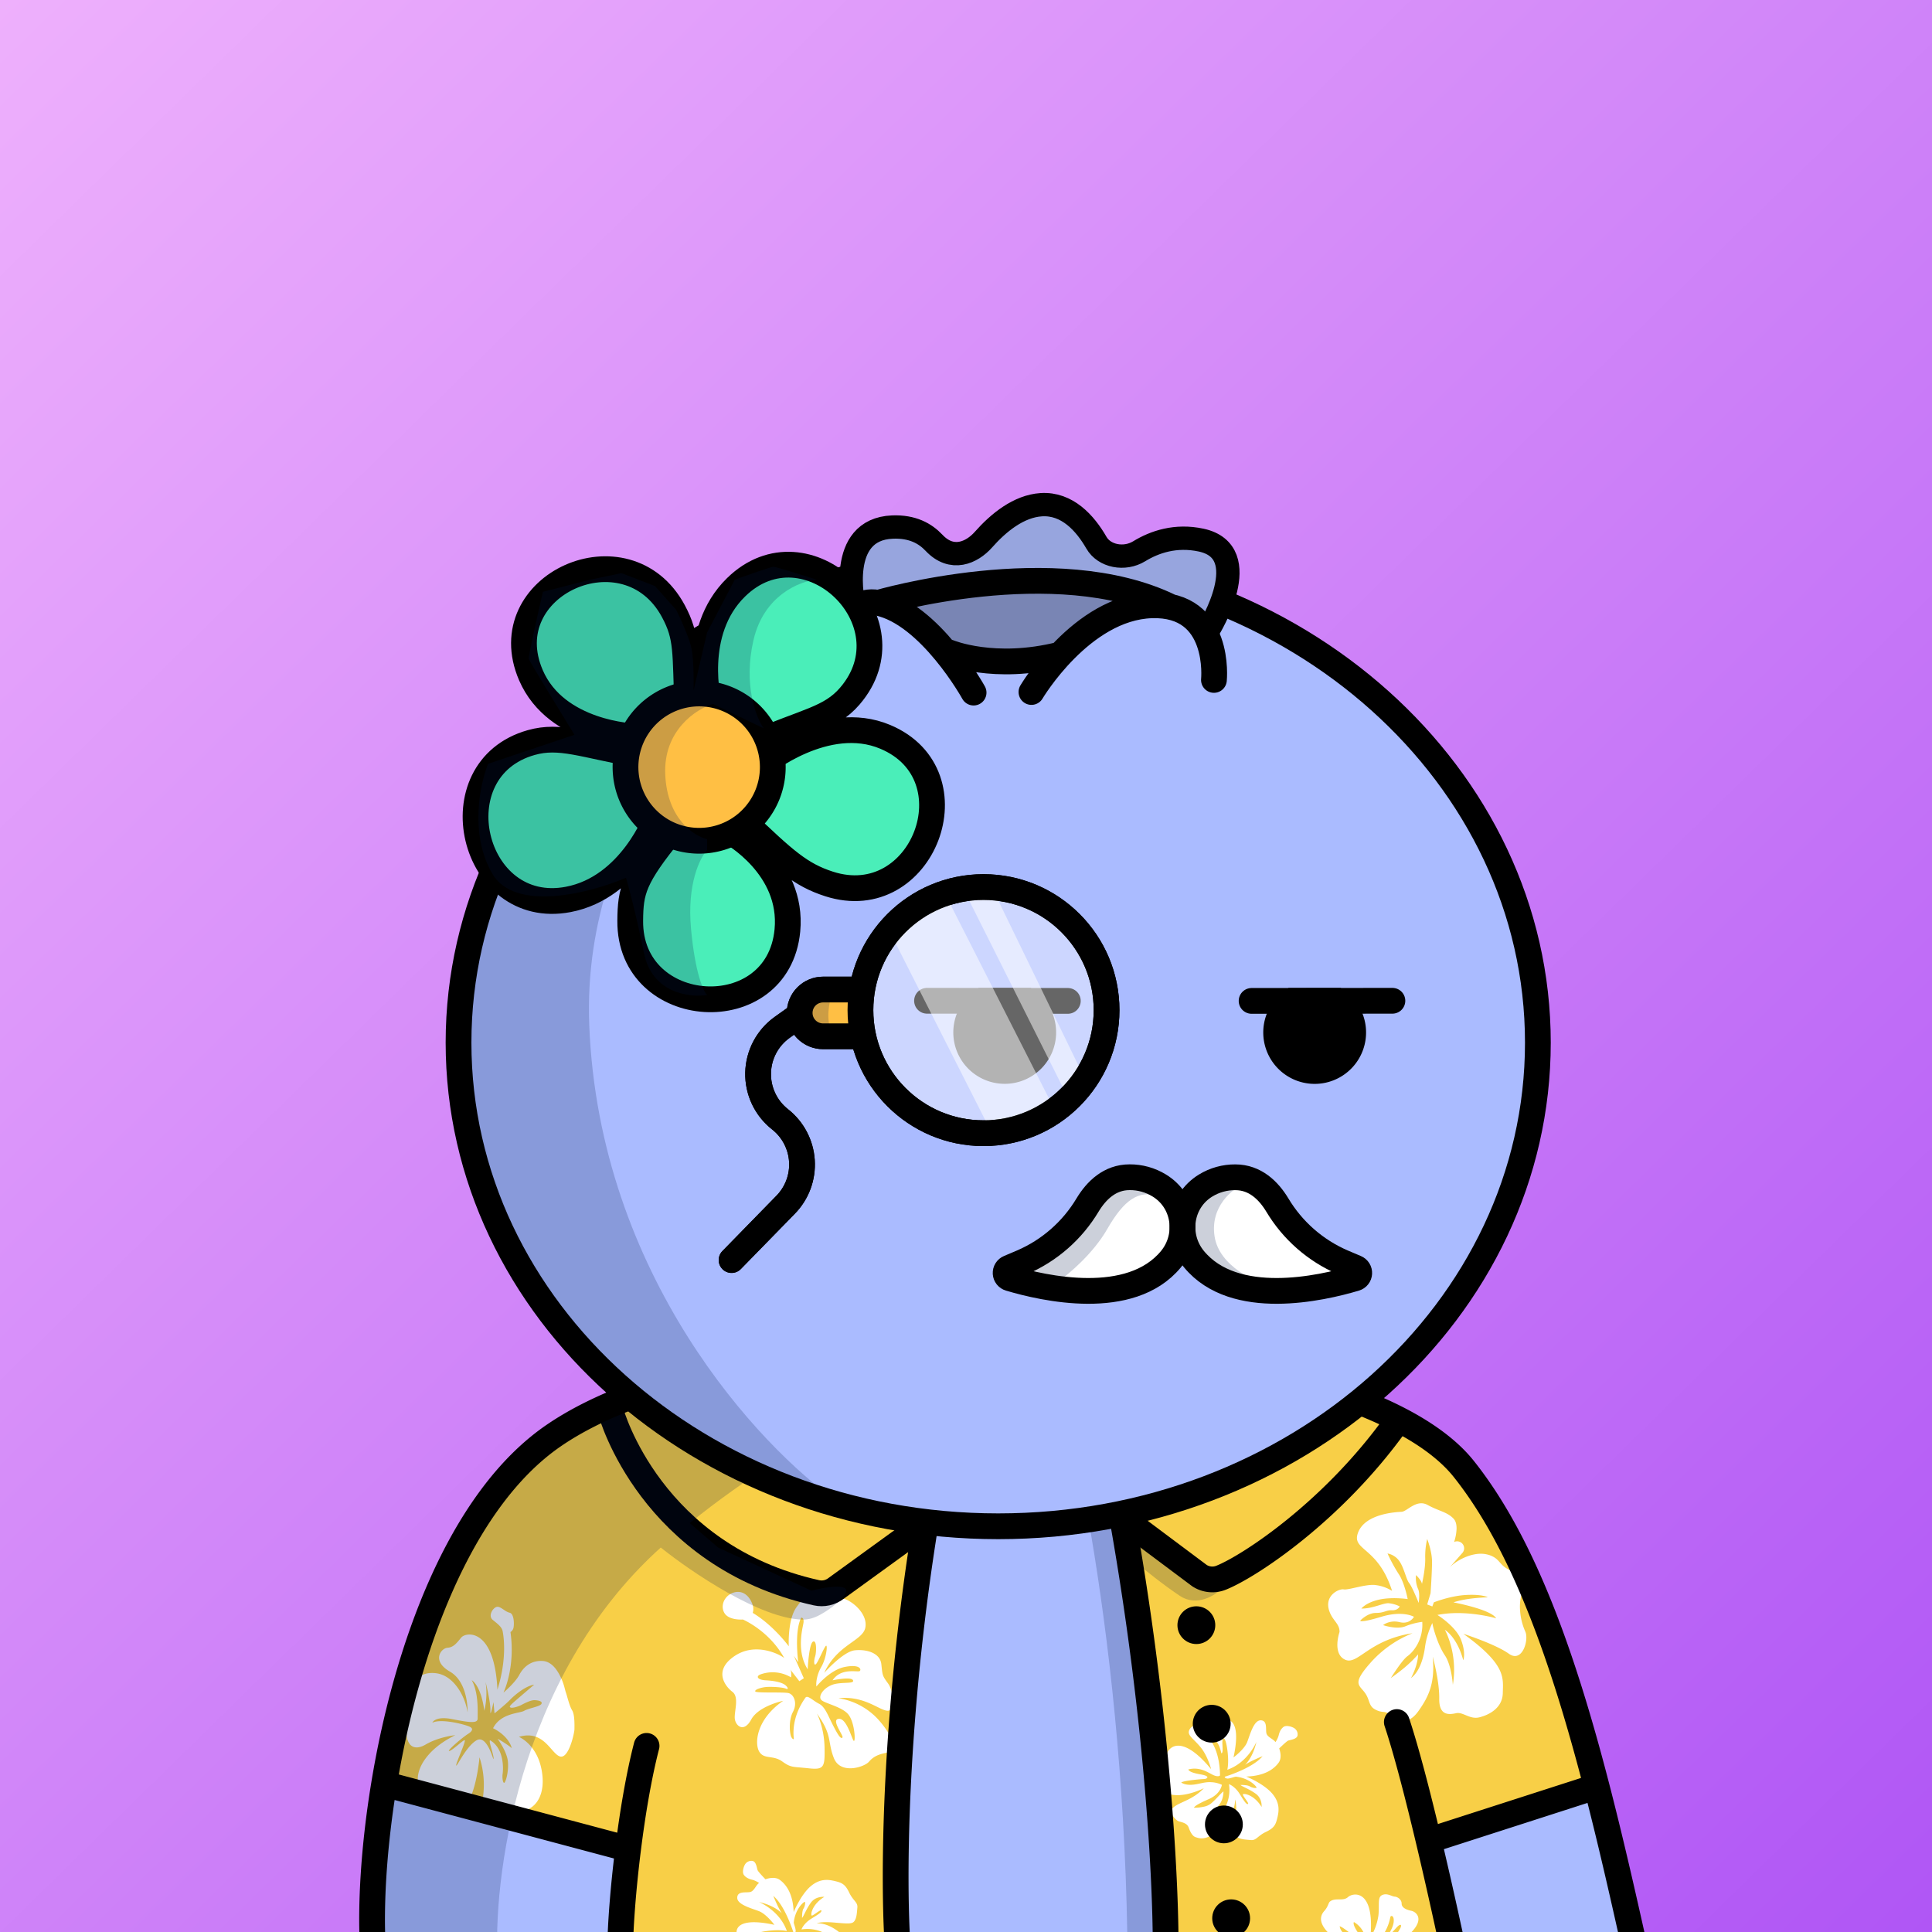 <svg
      xmlns="http://www.w3.org/2000/svg"
      preserveAspectRatio="xMidYMin meet"
      fill="none"
      viewBox="0 0 1500 1500"
    >
      <rect x="0" y="0" width="1500" height="1500" fill="#333333" stroke="none"/>
      <g>
      <path fill="url(#prefix__paint0_linear_53_30461)" d="M0 0h1500v1500H0z"/><defs><linearGradient id="prefix__paint0_linear_53_30461" x1="0" y1="0" x2="1500" y2="1533.5" gradientUnits="userSpaceOnUse"><stop stop-color="#EEB0FC"/><stop offset="1" stop-color="#AF55F5"/></linearGradient></defs>
      <g clip-path="url(#prefix__clip0_53_28902)"><path d="M288.689 1505.46l13.36-114.71 184.06 50.66-2.67 64.05h-194.75zM1108 1433.32l14.43 70.68H1265l-32.74-114-124.26 43.32z" fill="#ABF"/><path d="M1234.09 1389.91l-1.71.53-19.66 6.06-102.72 31.64.59 2.99 13.82 69.38H480.84l4.42-40.4v-.11l2.71-24.81-101.26-29.1-13.09-3.76-10.37-2.99L315.5 1386l-21.79-6.26 10.49-35.71 13.85-47.18 11.62-44.85 47.33-84s34.09-40.25 77.5-64.5c6.671-3.83 49.624-24.73 56.86-27.35 1.771 2.12 5.65 2.14 7.63 4.06 50.51-26.71 90.16-34.99 263.51-37.21 162.67-2.07 237 34.5 266.42 47.62 3.41-2.84 6.62 2.08 9.59-1.22l62 37.24 38.21 52.88 21.53 39.85 4.57 9.09 14 27.93 35.27 133.52z" fill="#F8CF47"/><path d="M904.51 1506.46h-10.45l-190.05-.99h-2.92v-.01l-4.33-141.95 15.97-178.6.12-1.36L747 1043.5l99 8.5 29.96 130.02.49 3.1 13.58 85.27 8.65 87.59 4.16 108.97 1.67 39.51z" fill="#ABF"/><path d="M659.27 1469.31c-3.06-6.46-5.75-7.56-10.761-8.78-5.01-1.21-11.74-2.44-19.32 4.15-7.58 6.6-13 19.88-13 19.88-.49-15.25-6.6-22.08-10.88-25.12-4.28-3.05-11-.37-11-.37s-5.26-5.37-6-6.84c-.74-1.46-.999-7.07-4.279-7.43a5.843 5.843 0 00-3.338.61 5.83 5.83 0 00-2.412 2.38c-.73 1.23-2.441 5.74-.611 8.06 1.83 2.31 4.52 3.17 6.72 3.67 1.78.55 3.465 1.37 5 2.43-2.33 1.34-3.79 6.22-6.85 6.98-3.06.77-10-.99-10.15 4.4-.15 5.4 11.13 8.29 16.87 10.49 5.74 2.19 12 10.61 12 10.61-25-5.38-29.56 1.18-29.4 5.99h17.47a41.03 41.03 0 015.81-1.16c10.52-1.46 15.77 0 15.77 0-5.5-15.96-21.64-22.54-21.64-22.54 12.36 2.81 17.46 8.46 17.83 8.87-3.17-4.64-6.699-13.63-6.699-13.63 8.35 6.98 14.399 24.56 15.649 28.46.16.49.24.76.24.76s.69.28 1.15-.76c.151-.37.252-.76.3-1.16.22-1.54-1.539-5.98-1.459-6.63 1.1-10.69 7.94-16.28 8.55-16.03.61.25.25 3.29-1 5.23-1.25 1.95-1.101 7.21-1.101 7.21 1.22-1.1 3.061-6.6 6.851-11.83 3.79-5.24 10.419-4.48 10.419-4.48-9.9 5.98-10.879 14.51-9.659 14.51 1.22 0 6.849-4.99 7.339-3.99.49 1-1 2.32-7.46 6.22s-7.949 8.54-7.949 8.54a29.007 29.007 0 0117.139 2.48h12.59c-10.43-8.42-17.88-7.14-17.88-7.14s2.45-1.69 14.06-.65 13.821 1 15.401-1.52c1.58-2.51 1.719-6.1 2.079-10.24.36-4.14-3.339-5.16-6.389-11.63zm-43.161 31.15c.16.49.24.76.24.76s.69.28 1.15-.76h-1.4.01zM1080.58 1500.46h-1.77 1.77zm-33.96-27.59c-4 3.62-9.77.08-14.09 3.53-1.16.93-1.38 3.99-4.32 7.24-2.94 3.25-4.67 8.45 2.16 15.96.27.29.54.58.82.86h11.36c-2.41-2.89-2.41-4.91-2.41-4.91 1.35.29 4.52 2.54 7.56 4.91h6.62c-4.72-6.91-3.12-8.18-3.12-8.18 3.27 1.92 5.89 4.77 7.52 8.18h5.53c2.11-33.69-13.8-31.08-17.63-27.58v-.01zm34 27.59c1.6-1.5 3.57-3.99 4.93-5.17 2-1.71 4-1.22-.4 5.17h10.37c11-11.15 3.36-16.28.39-16.88-3.74-.75-7.68-2.34-7.68-5.62 0-3.27-3.28-5.34-5.44-5.43-2.16-.09-5.79-3-9.68-1.21-3.89 1.79-1.91 7.41-2.94 16.04a44.93 44.93 0 01-4.07 13.1h8.82a35.52 35.52 0 004.5-11.97c.34-1.55 2.93-1.55 2.68 3.19-.19 3.49-2.2 7.11-3.25 8.79M1004.43 1341.5c-1.22-.72-5.74-2.43-8.06-.61-2.32 1.83-3.18 4.52-3.68 6.72a18.917 18.917 0 01-2.44 4.99c-1.34-2.32-6.23-3.78-7-6.84-.77-3.05 1-9.97-4.4-10.11-5.4-.14-8.31 11.09-10.51 16.83-2.2 5.73-10.64 11.97-10.64 11.97 4.69-21.63.34-27.93-4.06-29.12a7.424 7.424 0 00-5.6.85c-3.18 2.1-7.09 3.76-9.41 1.43-2.32-2.32-6.11-1.46-7.7 0-.302.26-.639.48-1 .65-2 1.07-5.49 2-6.72 5.33-1.47 3.99 3.91 6.58 9.29 13.42 5.38 6.83 7.82 16.59 7.82 16.59-17.07-20.71-27.16-20.05-31.74-15.96a8.795 8.795 0 00-3 5.7c-.19 4.25-4.37 6.13-6.4 9.45-.579.9-.942 1.93-1.06 2.99-.1 1 .69 2.24 1.33 4.21.422 1.29.674 2.64.75 3.99.24 4.23 2.51 8.91 11.74 9.68.35 0 .72.06 1.1.08 10.14.49 21.64-5.37 21.64-5.37-8 8.37-16.73 10.25-22 13.68-.42.27-.82.55-1.19.84-4.42 3.46-.42 8.19 2 10.14.312.27.647.51 1 .71 2 1.1 7 1.1 8.44 5.25 1.44 4.15 3.3 6.83 5.5 7.44 2.2.61 8.68 3.9 20.3-8.18a43.526 43.526 0 006.85-9.07c4-7.25 3.2-12.03 3.2-12.03s1.1 1.61 1 8.38c0 1.59-.12 3.45-.31 5.65-1 11.59-1 13.79 1.52 15.37 2.52 1.59 6.12 1.71 10.27 2.08 4.15.37 5.14-3.29 11.62-6.35 6.48-3.05 7.58-5.73 8.8-10.73 1.22-5 2.44-11.71-4.16-19.28-6.6-7.56-19.92-12.97-19.92-12.97 15.28-.47 22.12-6.58 25.18-10.85 3.06-4.27.37-10.97.37-10.97s5.38-5.25 6.84-5.99c1.46-.74 7.09-1 7.46-4.27.13-1.15-.09-2.3-.63-3.32a5.76 5.76 0 00-2.39-2.4zm-53.5 37.91s-.45 1.12 1.93 1.45c1.54.22 6-1.53 6.65-1.45 10.7 1.1 16.32 7.92 16.07 8.52-.25.61-3.3.25-5.26-.99-1.96-1.25-7.21-1.1-7.21-1.1 1.1 1.22 6.6 2.99 11.86 6.82s4.52 10.25 4.52 10.25c-6-9.88-14.54-10.86-14.54-9.64 0 1.22 5 6.84 4 7.32-1 .49-2.32-.99-6.24-7.44-.11-.19-.22-.37-.34-.54-3.83-5.98-8.21-7.39-8.21-7.39a29.167 29.167 0 01-3.55 19.15c-2.57 4.51-8.19 4.88-8.19 4.88s-.12-3.05 3.79-7.56 3.67-10.85 3.67-10.85c-2.33 1.7-5.63 6.09-9.78 9.5a13.149 13.149 0 01-5.2 2.33c-2.625.59-5.309.88-8 .85.69-1 1.68-2 6.85-4.52 1.3-.63 2.87-1.35 4.77-2.19 9.41-4.15 10.14-11.09 10.14-11.09a21.186 21.186 0 00-7.73-2c-.42 0-.86-.06-1.31-.07-5.38-.13-9.78 2-15.16 2.07-5.38.07-7.34-1.83-7.34-1.83 2.45-1.58 16.63-2.68 18-2.68 1.37 0 5.87-2.08-3.42-3.66-9.29-1.59-9.05-3.78-9.05-3.78 9.66-2.44 16.14 3.17 19.93 4.64 3.79 1.46 4.65 0 4.65 0-.25-18.06-6.48-25.86-7.34-27.2-.86-1.34 1-3.17 4.16.36s4.16 9.64 4.16 9.64c1.83.12.61-6.59.85-9.52.24-2.93 2.34-3.9 3.81 6.59 1.47 10.5 0 15.74 0 15.74 16-5.49 22.6-21.59 22.6-21.59-2.81 12.28-8.44 17.38-8.9 17.79 4.66-3.17 13.67-6.7 13.67-6.7-7.84 9.46-29.31 15.93-29.31 15.93v-.04zM444.19 1327.87c-2.15-3.47-3.8-10.9-4.8-13.7-1-2.8-1.4-7.08-5-13.87-3.6-6.78-7.95-10.41-13.07-10.72-5.46-.34-13.07 1.31-18.2 10.89-3.29 6.14-12.25 13.7-12.25 13.7s9.43-19.16 5.46-47.05a5.17 5.17 0 002.15-2.63c.83-2 1-11.57-2.81-12.39-3.81-.83-7.28-5.45-10.26-4.45-2.98.99-6.62 6.98-2.81 10.06s6.95 5.45 7.61 8.58c.66 3.13 3.81 20.64-4 45.56-2.32-48.19-24.49-44.89-28.13-40.44-3.64 4.45-6 7.6-10.76 7.93-4.76.33-12.57 10.07 2 18.49 14.57 8.42 13.73 31.69 13.73 31.69-1.65-11.56-10.09-28.39-24.15-30.38a22.813 22.813 0 00-5.09-.18c-1.425.1-2.832.37-4.19.81-7.58 2.51-10.9 10.03-9.92 18.03 1.33 10.73-2.65 15.35-3.8 25.42-.146 1.24-.19 2.49-.13 3.73 0 2.73.927 5.38 2.63 7.51 2.45 2.71 6.53 3.23 12.06 0 10.42-6.1 23-7.26 23-7.26-24.31 11.89-31.71 29.32-28.31 38.52a9.71 9.71 0 001.92 3.22 9.68 9.68 0 003.19 2.22c1.204.51 2.5.78 3.81.77 15.55.5 8.6 12.56 21.67 12.56 2.94 0 5.39-2 7.43-5.17a29.678 29.678 0 001.94-3.55c5.48-11.8 7.18-31.4 7.18-31.4a69.177 69.177 0 012.23 33.77c-.154.75-.348 1.49-.58 2.21-.21.64-.344 1.29-.4 1.95-.37 4.65 3.6 7.98 8.84 6.48a13.288 13.288 0 004.25-2.72c1.79-1.49 3.58-3.09 5.18-3.58.324-.1.661-.15 1-.14.925.08 1.807.43 2.54 1 1.91 1.31 4.1 3.33 9.53 2.75.32 0 .62-.08.93-.13 10.55-1.7 18.31-13.15 14.61-32.22-3.81-19.65-17.54-25.25-17.54-25.25 19.36-5.78 24.82 12.87 31.77 15.18 6.95 2.32 11.35-18.46 11.35-21.11 0-2.64.34-11.22-1.81-14.69zm-23.82-4.99c-1.16 2.14-9.93 3.34-13.41 5.39-3.48 2.04-18.25 1.66-24.14 13.54 0 0 11.57 5.17 14.54 15.41a79.012 79.012 0 00-11.08-7.27s7.61 10.07 8.11 18.32c.5 8.25-1.82 15.19-2.82 15.85-1 .66-1.82-3.63-1.32-6.98.5-3.35 1.39-19.05-9.34-25.76-2.57-1.61 3 11.89 2.23 14.37-.23.7-5.13-19.32-13.24-14.53-8.11 4.79-15.23 20.8-15.72 19.48-.49-1.33 8.44-20.31 6.45-19.65-1.99.66-9.93 8.42-11.91 8.42-1.98 0 10-10.33 14.89-13.42 1.1-.69 5.3-3.48 1-5.45-4.06-1.88-22.16-6.52-28.95-3.09.1-.26 2.31-5.36 15.37-2.8 13.41 2.64 19.81 3.52 19.82-.39 0-6.79.7-20.08-4.59-29.82 0 0 7.11 3.68 9.76 23.72a58.41 58.41 0 001-22.29c.33 1.32 4 16.14 3.72 22.29-.26 6.43 2.39-6.71 2.39-6.71l.82 8.75s8.77-7.1 12.08-10.56c3.31-3.47 11.92-10.74 18.7-11.73 0 0-9.27 7.92-14.07 12.05-4.8 4.13-5.79 5.28-4 5.78s6.46-1.16 8.28-2.14c1.82-.99 6.95-3.64 9.76-3.64 2.81 0 6.82.75 5.67 2.86zM1184.22 1266.72a48.3 48.3 0 01-4-15.84c-.36-3.86-.11-7.75.74-11.53.71-2.59.99-5.29.85-7.98-.1-1.74-.55-3.45-1.34-5.01-.79-1.57-1.89-2.95-3.23-4.08-1.51-1.28-3.2-2.35-5-3.18-6.43-3.05-7.48-6.54-11-9.24-2-1.45-4.28-2.47-6.7-2.99-10.24-2.5-23.18 3.99-29.07 10.12.9-1 4.87-5.64 9.88-11.25a5.45 5.45 0 001.4-3.38c.05-1.26-.33-2.49-1.08-3.5a5.456 5.456 0 00-3.06-2.02c-1.22-.3-2.51-.17-3.65.37a36.32 36.32 0 001.92-10.58c0-2.88-.58-5.71-2.38-7.58-5.07-5.29-11.3-5.75-20.06-10.58-8.76-4.83-15.9 5.06-20.28 5.29-4.38.23-27.88 1.38-33.65 15.86-5.77 14.49 15.21 10.58 26.28 45.52a31.484 31.484 0 00-13.83-4.6c-7.61-.45-20.28 4.14-23.74 3.46-3.46-.69-15.93 4.78-10.83 17.7 2.71 6.88 7.83 9.2 7.6 15.41 0 0-5.76 16.55 4.15 21.38 9.91 4.83 18.21-15.18 52.55-20.46a86.43 86.43 0 00-32.27 22.53c-14.52 16.32-9.68 17.24-5.07 23.23 4.61 5.98 2.77 10.57 8.53 13.56 5.76 2.98 6.68.45 11.52 3.91 4.84 3.45 12.91 9.65 21.67-2.53 8.76-12.18 13.14-22.76 11.29-42.54 0 0 5.3 19.09 5.07 32.66-.23 13.56 7.84 12.41 13.14 11.26 5.3-1.15 10.6 5.06 18 3.22 7.4-1.83 18-7.13 18.2-18.85.2-11.73 3-21.85-30.63-45.99.75.23 24.81 7.99 35.24 15.4 10.54 7.66 15.84-10.74 12.84-17.17zm-68.22-12.88s14.52 8.98 18.44 19.54c3.92 10.57 1.61 15.64 1.61 15.64s-3.69-16.33-14.29-23.68c0 0 10.37 18.16 6.22 42.76 0 0-.92-15.17-6.22-22.94-5.3-7.78-9.22-21.39-9.68-25.07a61.146 61.146 0 00-5.76 19.08c-1.61 11.5-5.53 19.77-10.83 23.68 0 0 5.3-9.42 5.53-18.38-3.22 3.6-6.69 6.98-10.37 10.11-5.37 4.47-10.53 8.06-10.82 8.26.26-.43 8.8-14.06 12.89-16.96 4.09-2.89 12.45-12.19 11.53-26.67-4.51.58-8.92 1.74-13.14 3.45-6.69 2.76-17.29-.92-17.29-.92s5-4.22 12.91-2.3c7.91 1.91 11.06-4.17 11.06-4.17s-8.53-5.1-25.35 0c-16.82 5.09-16.36 2.99-16.36 2.99s5.53-5.99 12.21-5.99c6.68 0 7.84-2.3 12.45-2.07 4.61.23 6-2.99 6-2.99a24.8 24.8 0 00-8.76-2.48c-4.23-.14-12.67 4.37-21 4.14 0 0 3.46-4.6 13.6-6.89 10.14-2.3 22.35-.46 22.35-.46s-2.53-12.88-6.91-19.32c-3.31-5.14-6.23-10.53-8.76-16.1 3.74.71 7.06 2.86 9.22 5.99 3.69 5.29 5.3 14.24 7.6 17.01 2.3 2.76 7.38 15.4 7.38 15.4s1.15-7.58-.46-10.8c-1.46-3.4-2.02-7.13-1.61-10.81 0 0 4.37 4.14 4.61 6.9 0 0 2.76-11.73 2.53-19.96-.13-5.03.38-10.06 1.54-14.96 0 0 3.76 9.43 3.76 17.71 0 8.28-1.15 24.37-1.15 24.37l-2.61 8.74 4 1.55 1.15-3.17s12.45-5.06 25.13-5.74c12.68-.69 16.82 1.83 16.82 1.83s-15.9.23-26.73 3.91c0 0 29.5 5.52 33.18 12.42.01-.12-23.96-7.02-45.62-2.65zM681.229 1334.32a53.077 53.077 0 00-30.23-15.84c19.85-2.07 31.34 9.14 37.76 9.71.21.02.421.02.63 0 5.84-.15 4.69-13.11.92-19.85-.275-.5-.582-.98-.92-1.44-4.47-6.12-4.14-5.99-5.13-14.86-.99-8.87-11.75-11.72-20.68-10.73-8.93.99-23.2 16.96-23.65 17.49 10.09-22.11 29.94-24.75 31.92-35.15 1.98-10.4-9.6-20.31-16.71-22.46-7.11-2.14-13.24 2.15-19.53-1.15-6.29-3.31-10.09-2.15-17.2 7.76-7.11 9.9-6 30.38-6 30.38s-11.75-16.19-28-25.94a10.08 10.08 0 00-.24-6.73c-2.14-5.98-7-10.97-14-9.2-7.39 1.94-11.25 9.98-7.77 15.97 3.48 5.98 14.39 5.11 14.39 5.11s20.36 8.58 32.1 29.93c-2.81-2.47-22-12.88-38.72-1.48-16.72 11.39-6.94 23.6-1.48 27.73 5.46 4.13 1.15 15.52 1.82 20.95.67 5.44 7 11.07 12.74.5 5.74-10.56 24.82-14.52 24.82-14.52-20.85 14.35-22.34 32.84-18.7 39.28 3.64 6.45 10.75 2.64 17.87 7.75 7.12 5.12 8.11 4 20.35 5.35 12.24 1.36 12.91-.72 12.58-16.4-.32-15.19-5.61-25.43-5.94-26.06 12.22 16.66 8.09 21.77 13.22 34.64 5.13 12.87 23.66 6.98 27.3 2.64 3.14-3.69 6.89-5.43 12.1-6.58.84-.19 1.71-.36 2.63-.52 5.27-.92 5.18-8.14-1.7-18.15a72.684 72.684 0 00-6.55-8.13zm-18.23 17.34c-1.32 0-5.29-17.67-11.75-17.17s4 13.21 2.82 14.53c-1.18 1.32-3.15-1.32-7.28-9.41-4.13-8.09-6.29-14.53-10.93-16.84-4.64-2.31-8.93-7.09-10.59-4.62-1.66 2.48-10.92 15.03-8.93 32.03 0 0-.83.65-2-1.66-1.17-2.32-2.31-12.54 1.33-19.47 3.64-6.94.66-13.54-3.48-14.53-4.14-.99-25.15.16-25.81-1.32-.66-1.47 5.13-3.3 9.43-3.47 4.3-.17 12.41.17 15.06 1.65 0 0 2 0-.66-2.64-2.66-2.63-9.43-3.83-15.72-4.15-6.29-.32-7.94-3.11-4-4.6a27.806 27.806 0 0123.66 2.31s.73-4.06-.55-6.07l7 9.04 3.48-2.3-7.78-17.5 3.47 5.12s-3.3-23.95 2.32-34.67c0 0 2.48-.17 1.66 4.46-.82 4.63-5.44 21.79 3.32 35.65 0 0 1-19.81 4.12-21.46 3.12-1.64 2.65 8.75 1.66 11.56-.99 2.8-1.14 7.76.75 5.77 1.89-1.98 6.69-14.19 7.85-14.19 1.16 0 0 9.9-3.81 16.51-3.81 6.6-4.13 12.87-3.8 15.18 0 0 10.42-12.88 22-15.18 11.58-2.31 13.07 1.81 11.74 3.13-1.33 1.32-14.39-2.99-21.18 7.24 0 0 14.56-3.15 15.89 0 1.33 3.16-9.6.85-16.55 3.65-6.95 2.81-10.59 8.92-8.11 11.56 2.48 2.63 14.9 4.99 20.36 10.56 5.46 5.58 6.36 21.3 5.01 21.3z" fill="#fff"/><path d="M955.86 1503.99c8.113 0 14.69-6.56 14.69-14.65 0-8.1-6.577-14.66-14.69-14.66s-14.69 6.56-14.69 14.66c0 8.09 6.577 14.65 14.69 14.65zM950.229 1431.12c8.113 0 14.69-6.56 14.69-14.65 0-8.1-6.577-14.66-14.69-14.66s-14.69 6.56-14.69 14.66c0 8.09 6.577 14.65 14.69 14.65zM940.77 1352.94c8.113 0 14.69-6.56 14.69-14.66 0-8.09-6.577-14.65-14.69-14.65s-14.69 6.56-14.69 14.65c0 8.1 6.577 14.66 14.69 14.66zM928.85 1276.43c8.113 0 14.69-6.57 14.69-14.66s-6.577-14.65-14.69-14.65-14.69 6.56-14.69 14.65 6.577 14.66 14.69 14.66z" fill="#000"/><path d="M474.52 1096.88S505.1 1208 633.89 1236.62c2.646.59 5.391.58 8.036-.01 2.645-.6 5.126-1.77 7.264-3.43l71.31-51.68" stroke="#000" stroke-width="20" stroke-miterlimit="10"/><path d="M512.998 1201.5c-112.2 101-130.834 261-126.5 323l-99.502-13c-1.6-110.8 39-247.5 59.5-302l39.501-52.5 15.5-20.5 66.5-42.5L588 1059l119-14.5h40l-7 28c-30.667 6.33-115.3 38-204.5 110l22 19L630 1235c11-3 33.1-6.5 25.5 3.5-5.262 6.92-13.224 12.17-19.174 15.41-4.112 2.23-8.658 3.65-13.337 3.54-32.747-.75-85.962-36.73-109.991-55.95zM875.5 1546.5c1.2-247.2-42.833-449.33-62.5-502h29.5l33 134 17 142.5 13.5 181-30.5 44.5zM916 1239c13.2 8.8 27.5-.33 33-6l-66.5-43v23.5c5.667 4.83 20.3 16.7 33.5 25.5z" fill="#001647" fill-opacity=".2"/><path d="M871.551 1178.62l59.7 44.67a18.204 18.204 0 008.155 2.87c2.91.3 5.847-.11 8.565-1.19 21.93-8.71 86.519-51.18 135.529-119.47" stroke="#000" stroke-width="20" stroke-miterlimit="10"/><path d="M289.5 1512.5c-1.945-32.91.63-78.44 8.731-127.5M1269 1511.5c-9.45-42.52-19.03-84.43-29.41-124.5m-155.09-50c7.13 21.39 15.88 54.92 24.69 92m18.81 83.5c-5.91-27.5-12.37-56.45-18.81-83.5m-627.69 83.5c.176-17.3 2.305-46.25 6.153-77m14.347-80c-6.054 23.37-10.893 52.41-14.347 80m621.537-6.5l130.4-42m0 0c-25.89-99.87-56.77-188.34-103.09-246.5-41.42-52-160.768-84.63-293-94.12M487.653 1435.5L298.231 1385m0 0c16.885-102.25 57.773-219.84 131.769-270.5 68.06-46.6 191.343-69.22 317-70.91m158 467.91c.167-71.08-11.9-263.62-61.5-465.12m0 0a1136.085 1136.085 0 00-96.5-2.79m-50 468.91c-4.833-69.77-1.6-261.24 50-468.91" stroke="#000" stroke-width="20" stroke-linecap="round"/></g><defs><clipPath id="prefix__clip0_53_28902"><path fill="#fff" d="M0 0h1500v1500H0z"/></clipPath></defs>
      <g clip-path="url(#prefix__clip0_299_662)"><path d="M775 1185c231.41 0 419-168.12 419-375.5 0-207.383-187.59-375.5-419-375.5-231.407 0-419 168.117-419 375.5 0 207.38 187.593 375.5 419 375.5z" fill="#ABF"/><path d="M457.5 796c7.6 194 131.833 327.5 193 370l-130-55.5L438 1034l-57.5-89.5-27-106 11-104L394 662l45-82.5 83.5-69.5 109-54.182 28.5-1C569.452 513.314 451.119 633.132 457.5 796z" fill="#001647" fill-opacity=".2"/><path d="M775 1185c231.41 0 419-168.12 419-375.5 0-207.383-187.59-375.5-419-375.5-231.407 0-419 168.117-419 375.5 0 207.38 187.593 375.5 419 375.5z" stroke="#000" stroke-width="20"/></g><defs><clipPath id="prefix__clip0_299_662"><path fill="#fff" d="M0 0h1500v1500H0z"/></clipPath></defs>
      <g clip-path="url(#prefix__clip0_53_29144)" stroke="#000" stroke-width="20" stroke-linecap="round"><path d="M844.63 1012.87h141.62M829.06 777.09l-31.89-.02-34.13-.03-43.3-.04"/><path d="M805.53 785.89A29.91 29.91 0 11763 777h34.13a29.774 29.774 0 018.4 8.89z" fill="#000"/><path d="M1081.06 777l-43.31.04-34.13.03-31.88.02"/><path d="M995.26 785.889a29.915 29.915 0 00-4.456 16.588 29.915 29.915 0 0018.886 26.947 29.916 29.916 0 0017.11 1.473 29.872 29.872 0 0015.1-8.183 29.836 29.836 0 008.11-15.14 29.887 29.887 0 00-12.26-30.535h-34.13a29.957 29.957 0 00-8.36 8.85z" fill="#000"/></g><defs><clipPath id="prefix__clip0_53_29144"><path fill="#fff" d="M0 0h1500v1500H0z"/></clipPath></defs>
      <g clip-path="url(#clip0_53_27216)"> <path d="M1086 1008C1086 1050.53 1010.34 1085 917 1085C823.664 1085 748 1050.56 748 1008C748 965.443 823.664 931 917 931C1010.34 931 1086 965.474 1086 1008Z" fill="#AABBFF"/> <path opacity="0.4" d="M763.61 879.811C787.326 879.797 810.188 870.964 827.752 855.029C845.316 839.093 856.326 817.195 858.64 793.593C860.954 769.991 854.407 746.371 840.272 727.328C826.138 708.285 805.426 695.18 782.165 690.561C758.903 685.941 734.756 690.139 714.417 702.336C694.079 714.533 679.004 733.859 672.124 756.555C665.244 779.25 667.051 803.694 677.194 825.131C687.336 846.568 705.089 863.467 727 872.541C738.607 877.349 751.047 879.819 763.61 879.811Z" fill="white"/> <path d="M624.5 770L667.5 768.5L669.5 804.5L626.5 802.5L624.5 770Z" fill="#FFBF44"/> <path d="M763.589 879.811C816.36 879.811 859.139 837.032 859.139 784.261C859.139 731.49 816.36 688.711 763.589 688.711C710.818 688.711 668.039 731.49 668.039 784.261C668.039 837.032 710.818 879.811 763.589 879.811Z" stroke="black" stroke-width="20" stroke-miterlimit="10"/> <path d="M667.999 768.289H638.999C634.188 768.289 629.574 770.2 626.172 773.602C622.771 777.004 620.859 781.618 620.859 786.429C620.859 788.811 621.329 791.17 622.24 793.371C623.152 795.572 624.488 797.572 626.172 799.256C627.857 800.94 629.857 802.277 632.057 803.188C634.258 804.1 636.617 804.569 638.999 804.569H667.999" stroke="black" stroke-width="20" stroke-miterlimit="10"/> <path d="M568 978.311L610 935.311C614.376 930.829 617.76 925.475 619.931 919.599C622.101 913.723 623.011 907.455 622.599 901.204C622.188 894.953 620.465 888.859 617.544 883.317C614.622 877.776 610.566 872.912 605.64 869.041V869.041C600.186 864.759 595.806 859.263 592.847 852.992C589.888 846.721 588.431 839.846 588.594 832.913C588.756 825.981 590.532 819.181 593.781 813.055C597.03 806.929 601.662 801.645 607.31 797.621L619.14 789.191" stroke="black" stroke-width="20" stroke-miterlimit="10" stroke-linecap="round"/> <path d="M829 959L789.5 985L804 997H829C834.5 997 853 1000.5 864.5 1001C876 1001.5 877 997 883 997C889 997 896 990 898.5 989C900.5 988.2 904.667 982.667 906.5 980L918.5 971.5C919.667 972.833 922.6 975.5 925 975.5C928 975.5 929 981.5 933 985C937 988.5 958.5 994.5 967 997C973.8 999 978.5 997.833 980 997H1012C1014.5 997 1023 997.5 1023 997C1023 996.5 1031 994.5 1035.5 994.5H1046V985C1043.5 982.5 1037.9 977.1 1035.5 975.5C1032.5 973.5 1027.5 969 1023 965.5C1018.5 962 1012 955.5 1007 951.5C1003 948.3 1000.67 945.833 1000 945L989 933.5L977.5 921.5L971 916.5L955 913.5L929 927.5L906.5 930L892 916.5H877L853 927.5L829 959Z" fill="white"/> <path d="M859.5 954.5C848.7 973.3 829.667 989.333 821.5 995L784 986.5L793 978L833.5 952C836 944.167 845.4 926.9 863 920.5C880.6 914.1 894.667 923.167 899.5 928.5C884 924 873 931 859.5 954.5Z" fill="#001647" fill-opacity="0.2"/> <path d="M943 960C939.4 936.8 956.833 923 966 919L958 913.5C942.833 915.833 914 927.8 920 957C926 986.2 968.5 997.5 989 999.5C975.167 996 946.6 983.2 943 960Z" fill="#001647" fill-opacity="0.2"/> <path d="M1086 1008C1086 1050.53 1010.34 1085 917 1085C823.664 1085 748 1050.56 748 1008C748 965.443 823.664 931 917 931C1010.34 931 1086 965.474 1086 1008Z" fill="#AABBFF"/> <path opacity="0.5" d="M689.63 721.059C689.63 721.059 688.76 700.969 734.18 694.859L818.91 861.699C818.91 861.699 803.19 880.039 769.91 879.469L689.63 721.059Z" fill="white"/> <path opacity="0.5" d="M749.001 692.238C749.001 692.238 750.831 691.898 766.361 681.238L841.481 835.848C841.481 835.848 840.331 846.208 827.621 849.128L749.001 692.238Z" fill="white"/> <path d="M829 959L789.5 985L804 997H829C834.5 997 853 1000.5 864.5 1001C876 1001.5 877 997 883 997C889 997 896 990 898.5 989C900.5 988.2 904.667 982.667 906.5 980L918.5 971.5C919.667 972.833 922.6 975.5 925 975.5C928 975.5 929 981.5 933 985C937 988.5 958.5 994.5 967 997C973.8 999 978.5 997.833 980 997H1012C1014.5 997 1023 997.5 1023 997C1023 996.5 1031 994.5 1035.5 994.5H1046V985C1043.5 982.5 1037.9 977.1 1035.5 975.5C1032.5 973.5 1027.5 969 1023 965.5C1018.5 962 1012 955.5 1007 951.5C1003 948.3 1000.67 945.833 1000 945L989 933.5L977.5 921.5L971 916.5L955 913.5L929 927.5L906.5 930L892 916.5H877L853 927.5L829 959Z" fill="white"/> <path d="M859.5 954.5C848.7 973.3 829.667 989.333 821.5 995L784 986.5L793 978L833.5 952C836 944.167 845.4 926.9 863 920.5C880.6 914.1 894.667 923.167 899.5 928.5C884 924 873 931 859.5 954.5Z" fill="#001647" fill-opacity="0.2"/> <path d="M943 960C939.4 936.8 956.833 923 966 919L958 913.5C942.833 915.833 914 927.8 920 957C926 986.2 968.5 997.5 989 999.5C975.167 996 946.6 983.2 943 960Z" fill="#001647" fill-opacity="0.2"/> <path d="M1052.26 992.431C1025.86 1000.33 958.48 1015.62 927.1 977.73C912.19 959.73 916.1 932.58 936.1 920.41C943.021 916.179 950.988 913.969 959.1 914.031C974.5 914.031 984.92 924.351 991.69 935.531C1003.52 955.352 1021.3 970.937 1042.5 980.071L1052.7 984.391C1053.51 984.734 1054.2 985.319 1054.66 986.066C1055.13 986.813 1055.35 987.686 1055.3 988.565C1055.26 989.444 1054.94 990.287 1054.39 990.979C1053.85 991.67 1053.1 992.177 1052.26 992.431V992.431Z" stroke="black" stroke-width="20" stroke-miterlimit="10" stroke-linecap="round"/> <path d="M783.87 992.43C810.27 1000.33 877.65 1015.62 909.04 977.73C923.94 959.73 920.04 932.58 900.04 920.41C893.111 916.161 885.129 913.94 877 914C861.6 914 851.18 924.32 844.41 935.5C832.578 955.319 814.798 970.905 793.6 980.04L783.39 984.36C782.57 984.702 781.876 985.29 781.405 986.044C780.934 986.797 780.71 987.679 780.762 988.566C780.815 989.453 781.143 990.302 781.7 990.994C782.257 991.686 783.015 992.188 783.87 992.43Z" stroke="black" stroke-width="20" stroke-miterlimit="10" stroke-linecap="round"/> <path d="M624.5 770L667.5 768.5L669.5 804.5L626.5 802.5L624.5 770Z" fill="#FFBF44"/> <path d="M646 802C640.8 791.6 643.833 777.667 646 772C638 768.167 622.1 764.8 622.5 782C622.9 799.2 638.333 802.5 646 802Z" fill="#001647" fill-opacity="0.2"/> <path d="M763.589 879.811C816.36 879.811 859.139 837.032 859.139 784.261C859.139 731.49 816.36 688.711 763.589 688.711C710.818 688.711 668.039 731.49 668.039 784.261C668.039 837.032 710.818 879.811 763.589 879.811Z" stroke="black" stroke-width="20" stroke-miterlimit="10"/> <path d="M667.999 768.289H638.999C634.188 768.289 629.574 770.2 626.172 773.602C622.771 777.004 620.859 781.618 620.859 786.429C620.859 788.811 621.329 791.17 622.24 793.371C623.152 795.572 624.488 797.572 626.172 799.256C627.857 800.94 629.857 802.277 632.057 803.188C634.258 804.1 636.617 804.569 638.999 804.569H667.999" stroke="black" stroke-width="20" stroke-miterlimit="10"/> <path d="M568 978.311L610 935.311C614.376 930.829 617.76 925.475 619.931 919.599C622.101 913.723 623.011 907.455 622.599 901.204C622.188 894.953 620.465 888.859 617.544 883.317C614.622 877.776 610.566 872.912 605.64 869.041V869.041C600.186 864.759 595.806 859.263 592.847 852.992C589.888 846.721 588.431 839.846 588.594 832.913C588.756 825.981 590.532 819.181 593.781 813.055C597.03 806.929 601.662 801.645 607.31 797.621L619.14 789.191" stroke="black" stroke-width="20" stroke-miterlimit="10" stroke-linecap="round"/> </g> <defs> <clipPath id="clip0_53_27216"> <rect width="1500" height="1500" fill="white"/> </clipPath> </defs>
      <g clip-path="url(#prefix__clip0_53_25453)"><path d="M661.719 466.274s.681-50.314 11.211-50.049c10.531.266 30.241-4.165 30.241-4.165l31.003 15.989 25.638-5.424 28.99-24.747 27.071-1.791 27.883 14.121 15.446 18.681 23.411.145 50.96-13.954 24.276 23.68-19.232 52.574-44.507-21.369-17.618-6.041-23.175-7.036-28.049-1.943-32.388-.112-55.638 3.68-50.45 8.949-25.073-1.188z" fill="#97A5DE"/><path d="M718.506 479.214s19.322 40.453 64.014 34.31c44.692-6.143 83.522-32.583 83.522-32.583l10.406-17.065-81.463-14.775-84.096 14.041s-8.664 11.898 7.617 16.072z" fill="#7985B4"/><path d="M662.843 469.488s-13.534-58.554 30.087-60.287c15.493-.614 25.434 4.992 32.226 12.21 13.894 14.755 29.392 7.707 38.346-2.386 11.842-13.391 27.482-26.021 44.854-27.17 20.226-1.338 34.215 14.393 42.889 29.474 6.094 10.621 21.799 13.651 33.204 6.683 11.953-7.315 28.35-12.9 48.081-8.683 42.964 9.245 6.064 69.091 6.064 69.091" stroke="#000" stroke-width="18.1" stroke-miterlimit="10" stroke-linecap="round"/><path d="M630.048 507.636s25.276-45.068 51.452-39.634c40.502 8.395 74.399 69.733 74.399 69.733M800.818 537.27s38.761-65.501 93.251-67.301c54.49-1.801 48.429 57.93 48.429 57.93M682 468s137.209-40.275 226.408 2.982M736.796 506.5s35.103 14.655 86.489 1.675" stroke="#000" stroke-width="20" stroke-miterlimit="10" stroke-linecap="round"/><path d="M633.444 684.097l-56.674-35.609c65 69.011 27.083 111.342 0 123.88-78.641 22.469-92.284-37.113-89.275-69.713l17.554-48.65-31.597 30.092c-28.755 20.898-89.474 43.033-102.314-35.609-12.839-78.642 62.86-79.243 102.314-69.713l-24.073-12.539c-31.764-22.235-79.644-75.932-17.052-112.845 62.592-36.913 93.286 29.758 100.809 67.708l11.034 17.051v-17.051c10.866-47.646 47.044-127.893 104.821-67.708s-1.337 102.982-38.117 116.857h64.197c18.557-.501 54.066 11.937 47.646 65.702-6.419 53.764-62.19 54.5-89.273 48.147z" fill="#4AEEB9"/><path d="M550.448 546.877s-14.554-56.172 21.065-90.929c54.577-53.343 138.094 26.682 88.271 84.53-15.207 17.674-33.764 19.239-75.381 37.294M509.964 634.447s-19.921 54.587-68.831 63.876c-75.01 14.253-102.093-101.13-28.668-121.804 22.449-6.309 39.752 1.766 84.409 9.74M591.735 593.431s49.632-40.665 95.563-21.346c70.346 29.581 29.089 137.622-43.594 114.221-22.198-7.152-34.435-18.186-67.206-49.582M567.741 646.231s48.308 26.602 43.594 76.154c-7.233 75.973-122.667 68.801-122.025-7.513.201-23.312 2.478-33.413 32.56-70.216M492.721 571.754s-60.816-1.816-80.517-47.526c-30.223-70.065 74.428-116.979 110.579-49.773 11.034 20.533 9.028 31.346 10.924 76.675" stroke="#000" stroke-width="20" stroke-miterlimit="10"/><path d="M542.815 652.773a57.182 57.182 0 0052.823-35.296 57.17 57.17 0 00-12.394-62.309 57.174 57.174 0 00-62.309-12.394 57.187 57.187 0 00-25.66 21.058 57.18 57.18 0 007.111 72.194 57.173 57.173 0 0040.429 16.747z" fill="#FFBF44" stroke="#000" stroke-width="20" stroke-miterlimit="10"/><path d="M585 497c8-34.8 36-45.833 49-47-10.5-3.333-31.9-10-33.5-10-1.6 0-20.667 6.667-30 10L549 491l-10.5 45c.166-7.167.1-23.6-1.5-32-1.6-8.4-8.667-23.833-12-30.5L508.5 455l-26-10-24 5-37 9.5c-3.834 16.667-11.4 50.4-11 52 .4 1.6 23.833 40 35.5 59L379 593c-6.333 15.5-14.6 54.2 3 85 17.6 30.8 76.667 15.167 104 3.5 2 6.5 7.6 27.3 14 58.5s35.333 34.667 49 32.5c-2.833-2.667-9.3-16.7-12.5-51.5-3.2-34.8 7-55.167 12.5-61v-8.5c-10.167-2.333-30.9-15.6-32.5-50-1.6-34.4 24-51 37-55l39.5 19c-6-8.333-16-33.7-8-68.5z" fill="#001647" fill-opacity=".2"/></g><defs><clipPath id="prefix__clip0_53_25453"><path fill="#fff" d="M0 0h1500v1500H0z"/></clipPath></defs>
      
    </g>
    </svg>